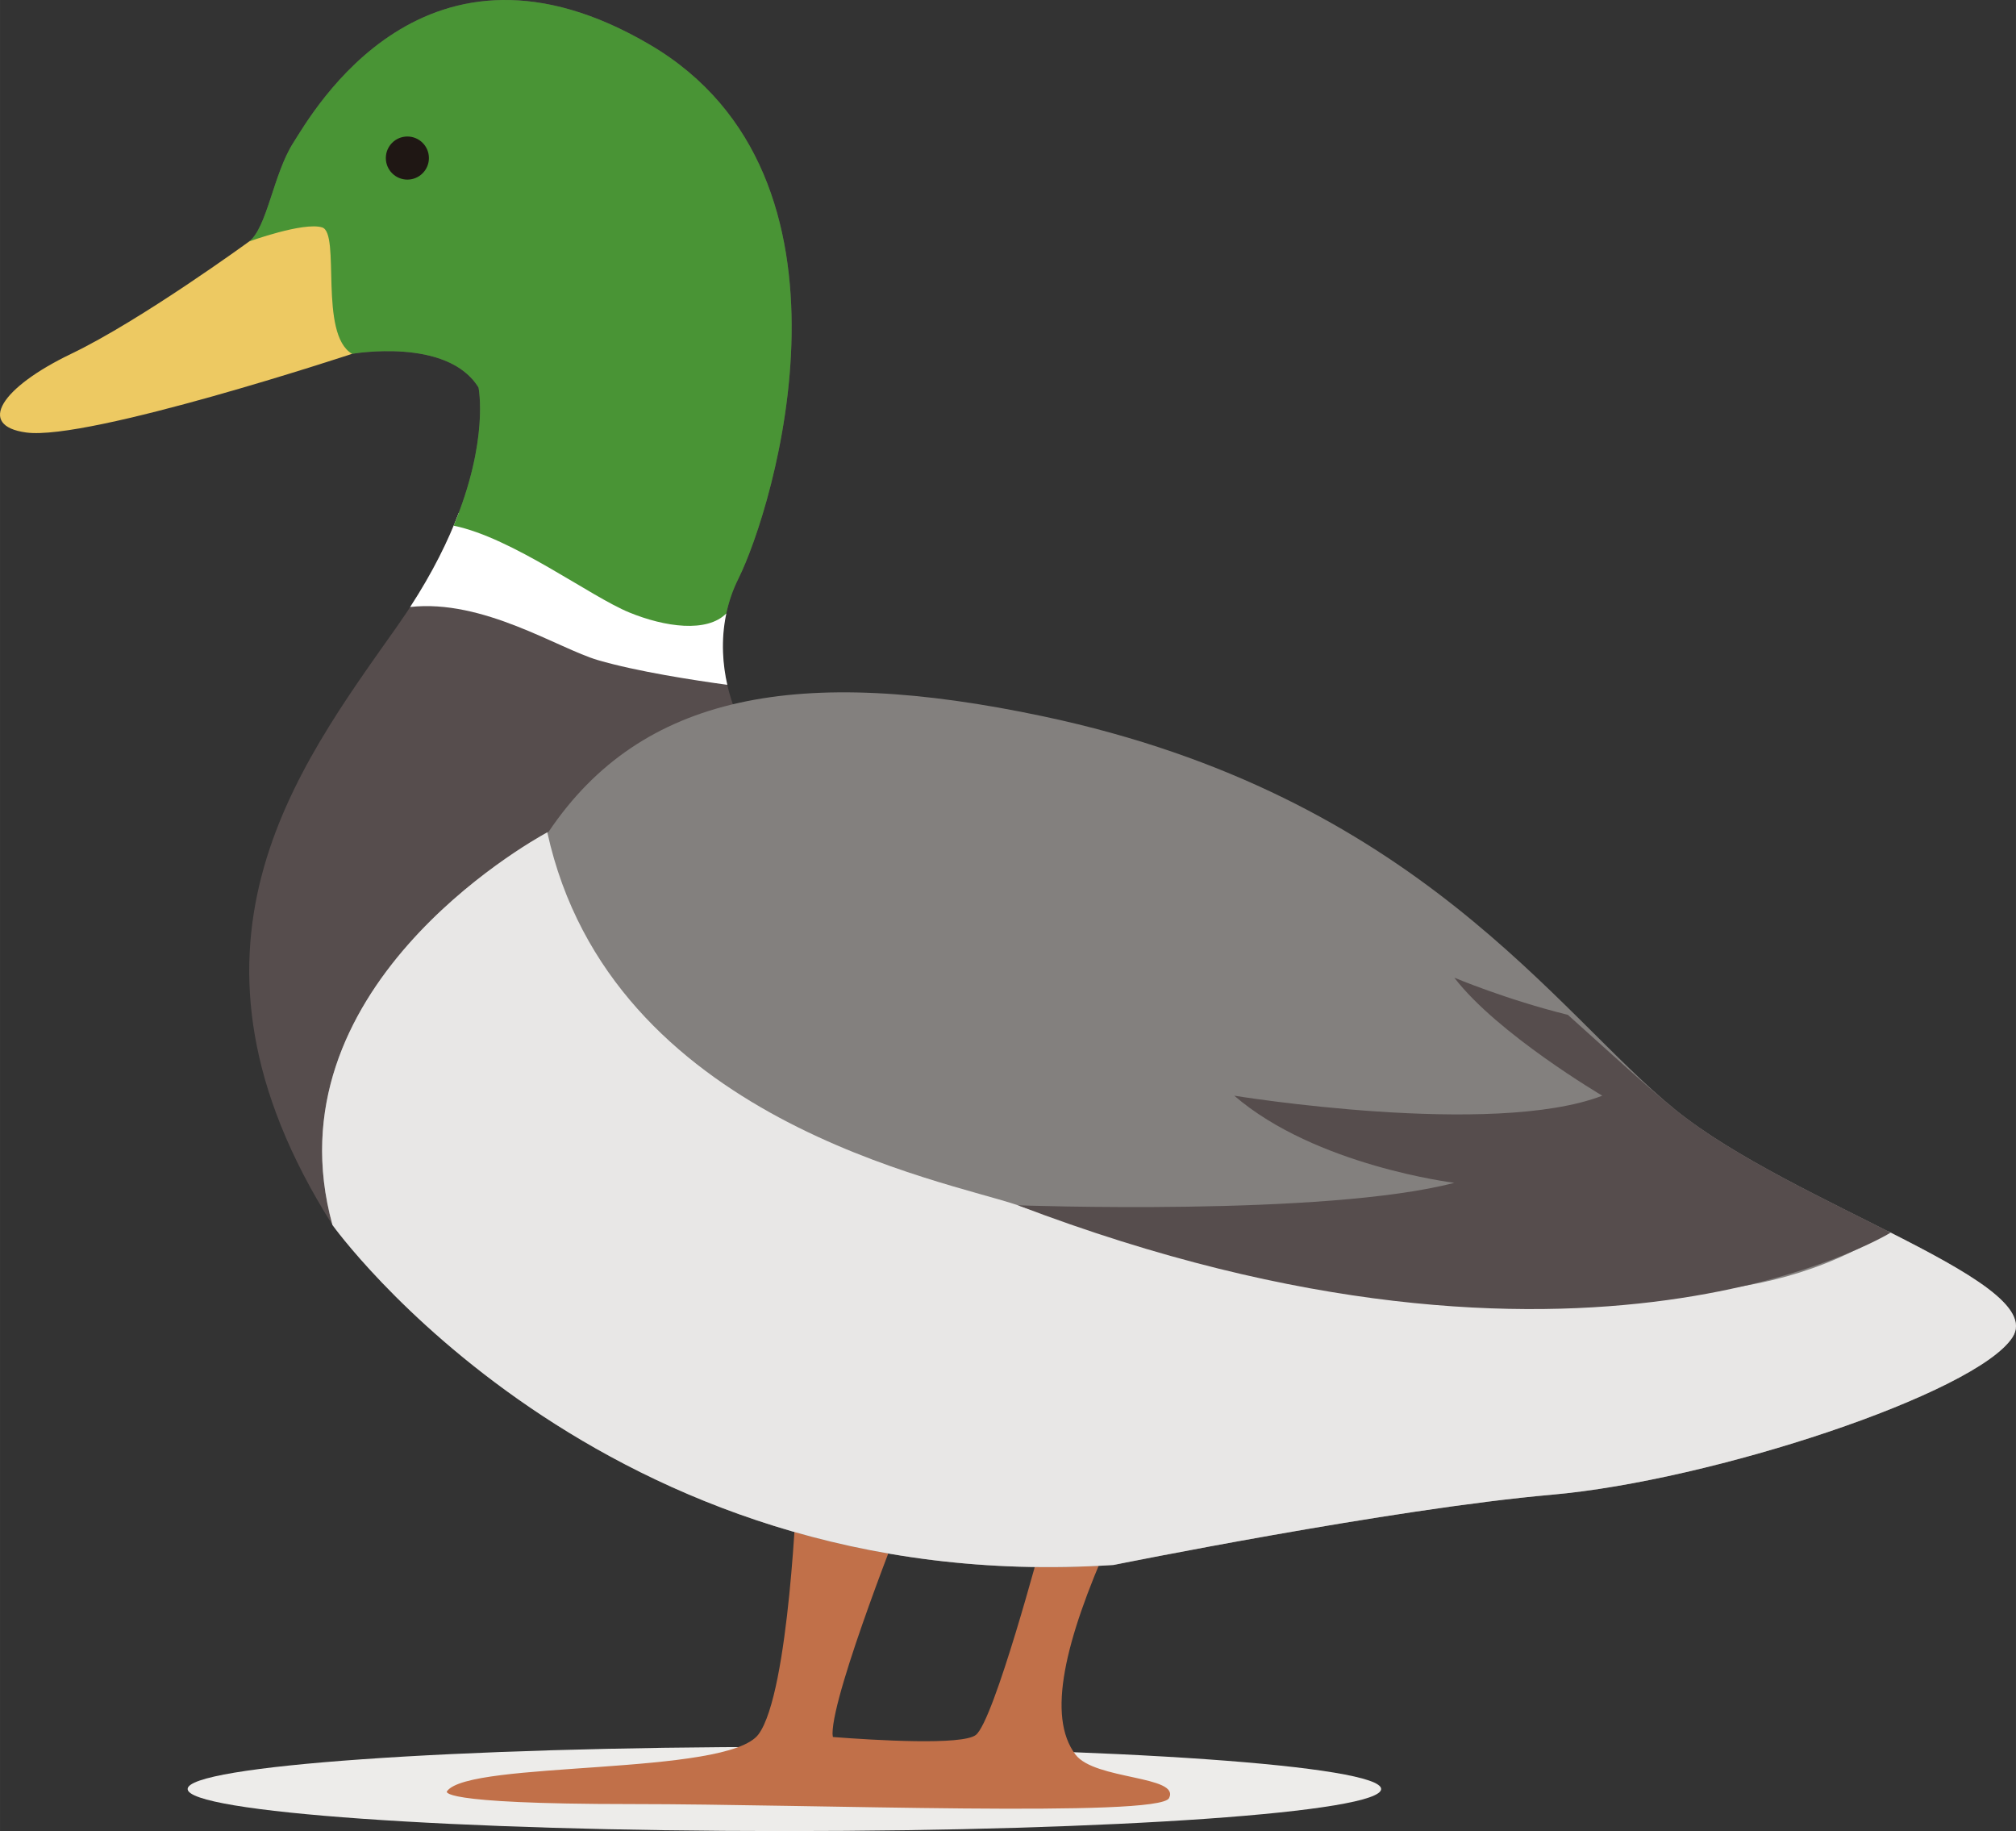 <?xml version="1.0" encoding="UTF-8" standalone="no"?>
<!-- Created with Inkscape (http://www.inkscape.org/) -->

<svg
   xmlns:dc="http://purl.org/dc/elements/1.1/"
   xmlns:cc="http://creativecommons.org/ns#"
   xmlns:rdf="http://www.w3.org/1999/02/22-rdf-syntax-ns#"
   xmlns:svg="http://www.w3.org/2000/svg"
   xmlns="http://www.w3.org/2000/svg"
   xmlns:sodipodi="http://sodipodi.sourceforge.net/DTD/sodipodi-0.dtd"
   xmlns:inkscape="http://www.inkscape.org/namespaces/inkscape"
   width="63.288mm"
   height="57.468mm"
   viewBox="0 0 224.248 203.628"
   id="svg4624"
   version="1.1"
   inkscape:version="0.91 r"
   sodipodi:docname="duck.svg">
  <rect x="0" y="0" width="224.248" height="203.628" fill="#333333" stroke="none"/>
  <defs
     id="defs4626" />
  <sodipodi:namedview
     id="base"
     pagecolor="#ffffff"
     bordercolor="#666666"
     borderopacity="1.0"
     inkscape:pageopacity="0.0"
     inkscape:pageshadow="2"
     inkscape:zoom="0.35"
     inkscape:cx="-588.59019"
     inkscape:cy="24.671205"
     inkscape:document-units="px"
     inkscape:current-layer="layer1"
     showgrid="false"
     fit-margin-top="0"
     fit-margin-left="0"
     fit-margin-right="0"
     fit-margin-bottom="0"
     inkscape:window-width="960"
     inkscape:window-height="1028"
     inkscape:window-x="0"
     inkscape:window-y="0"
     inkscape:window-maximized="1" />
  <g
     inkscape:label="Layer 1"
     inkscape:groupmode="layer"
     id="layer1"
     transform="translate(-267.876,-353.405)">
    <path
       inkscape:connector-curvature="0"
       id="path78"
       style="fill:#edecea;fill-opacity:1;fill-rule:nonzero;stroke:none"
       d="m 355.127,557.033 c -36.661,0 -66.38,-2.095 -66.38,-4.678 0,-2.584 29.719,-4.679 66.38,-4.679 36.66,0 66.38,2.095 66.38,4.679 0,2.583 -29.72,4.678 -66.38,4.678" />
    <path
       inkscape:connector-curvature="0"
       id="path254"
       style="fill:#c17049;fill-opacity:1;fill-rule:nonzero;stroke:none"
       d="m 387.512,548.535 c -3.239,-4.275 -1.141,-12.744 3.75,-23.75 l -7.5,0 c 0,0 -5.312,20 -7.344,21.562 -1.516,1.165 -11.117,0.591 -15.896,0.225 -0.013,-0.128 -0.041,-0.25 -0.041,-0.381 0,-4.688 8.125,-25 8.125,-25 l -12.092,-2.5 c 0,0 -0.821,22.884 -4.259,27.571 -3.438,4.688 -32.153,2.895 -34.653,6.332 0,0 -1.634,1.436 20.583,1.436 19.914,0 58.614,1.52 59.729,-0.661 1.284,-2.513 -8.261,-2.01 -10.401,-4.835" />
    <path
       inkscape:connector-curvature="0"
       id="path256"
       style="fill:#564d4d;fill-opacity:1;fill-rule:nonzero;stroke:none"
       d="m 321.106,396.503 c 0,0 2.188,10.625 -9.062,26.562 -11.25,15.938 -26.562,35.937 -7.188,66.562 l 45.156,-56.39 c 0,0 -3.905,-7.673 0,-15.485 3.906,-7.812 15.156,-44.688 -9.844,-59.375 -25,-14.688 -37.5,7.5 -39.688,10.938 -2.188,3.438 -2.892,9.375 -4.883,10.938 0,0 6.016,-2.188 8.106,-1.562 2.09,0.625 -0.41,11.875 3.34,14.062 0,0 10.625,-1.875 14.062,3.75" />
    <path
       inkscape:connector-curvature="0"
       id="path258"
       style="fill:#ffffff;fill-opacity:1;fill-rule:nonzero;stroke:none"
       d="m 348.663,421.647 c -2.969,-1.343 -6.684,-3.046 -9.745,-4.519 -4.315,-2.078 -14.365,-5.071 -20.016,-6.683 -1.167,3.084 -2.887,6.599 -5.402,10.461 8.126,-0.902 16.474,4.616 20.887,5.909 4.32,1.264 10.691,2.243 14.389,2.746 -0.477,-2.089 -0.757,-4.888 -0.113,-7.915" />
    <path
       inkscape:connector-curvature="0"
       id="path260"
       style="fill:#edc962;fill-opacity:1;fill-rule:nonzero;stroke:none"
       d="m 295.597,380.253 c 0,0 -11.991,8.75 -19.804,12.5 -7.812,3.75 -10.54,8.002 -5,8.75 6.953,0.938 36.25,-8.75 36.25,-8.75 0,0 4.05,-22.695 -11.446,-12.5" />
    <path
       inkscape:connector-curvature="0"
       id="path262"
       style="fill:#499435;fill-opacity:1;fill-rule:nonzero;stroke:none"
       d="m 340.168,358.378 c -25,-14.688 -37.5,7.5 -39.688,10.938 -2.188,3.438 -2.892,9.375 -4.884,10.938 0,0 6.017,-2.188 8.106,-1.562 2.09,0.625 -0.41,11.875 3.34,14.062 0,0 10.625,-1.875 14.062,3.75 0,0 1.197,5.844 -2.766,15.36 6.559,1.344 15.2,7.879 19.537,9.652 3.969,1.624 8.645,2.279 10.793,0.105 0.27,-1.264 0.69,-2.562 1.343,-3.868 3.906,-7.812 15.156,-44.688 -9.844,-59.375" />
    <path
       inkscape:connector-curvature="0"
       id="path264"
       style="fill:#83807e;fill-opacity:1;fill-rule:nonzero;stroke:none"
       d="m 304.856,489.628 c 0,0 29.688,41.562 86.875,37.812 0,0 30.938,-6.25 48.75,-7.812 17.812,-1.562 47.188,-11.25 51.25,-17.5 4.062,-6.25 -24.375,-14.688 -37.5,-25.312 -13.125,-10.625 -28.642,-34.929 -70.312,-43.75 -27.238,-5.766 -44.688,-2.5 -55,12.812 0,0 -31.562,16.562 -24.062,43.75" />
    <path
       inkscape:connector-curvature="0"
       id="path266"
       style="fill:#e8e7e6;fill-opacity:1;fill-rule:nonzero;stroke:none"
       d="m 477.911,490.342 c -14.576,9.283 -31.175,7.09 -48.266,5.849 -20.19,-1.468 -36.219,-4.497 -48.539,-8.75 -7.906,-2.73 -45.312,-9.375 -52.352,-41.474 -2.322,1.268 -31.097,17.565 -23.898,43.661 0,0 29.688,41.562 86.875,37.812 0,0 30.938,-6.25 48.75,-7.812 17.812,-1.562 47.188,-11.25 51.25,-17.5 2.154,-3.314 -4.829,-7.242 -13.82,-11.786" />
    <path
       inkscape:connector-curvature="0"
       id="path268"
       style="fill:#564d4d;fill-opacity:1;fill-rule:nonzero;stroke:none"
       d="m 381.106,487.441 c 63.124,24.061 97.076,3.04 97.076,3.04 -8.021,-4.061 -17.714,-8.616 -23.951,-13.665 -3.136,-2.539 -7.207,-6.298 -11.956,-10.555 -6.849,-1.691 -12.63,-4.133 -12.63,-4.133 4.787,6.25 16.461,13.125 16.461,13.125 -12.188,4.688 -40.938,0 -40.938,0 9.062,7.812 24.476,9.688 24.476,9.688 -14.275,3.75 -48.539,2.5 -48.539,2.5" />
    <path
       inkscape:connector-curvature="0"
       id="path270"
       style="fill:#1f1714;fill-opacity:1;fill-rule:nonzero;stroke:none"
       d="m 315.585,370.982 c 0,1.323 -1.073,2.396 -2.396,2.396 -1.323,0 -2.396,-1.074 -2.396,-2.396 0,-1.324 1.072,-2.396 2.396,-2.396 1.323,0 2.396,1.073 2.396,2.396" />
  </g>
</svg>
